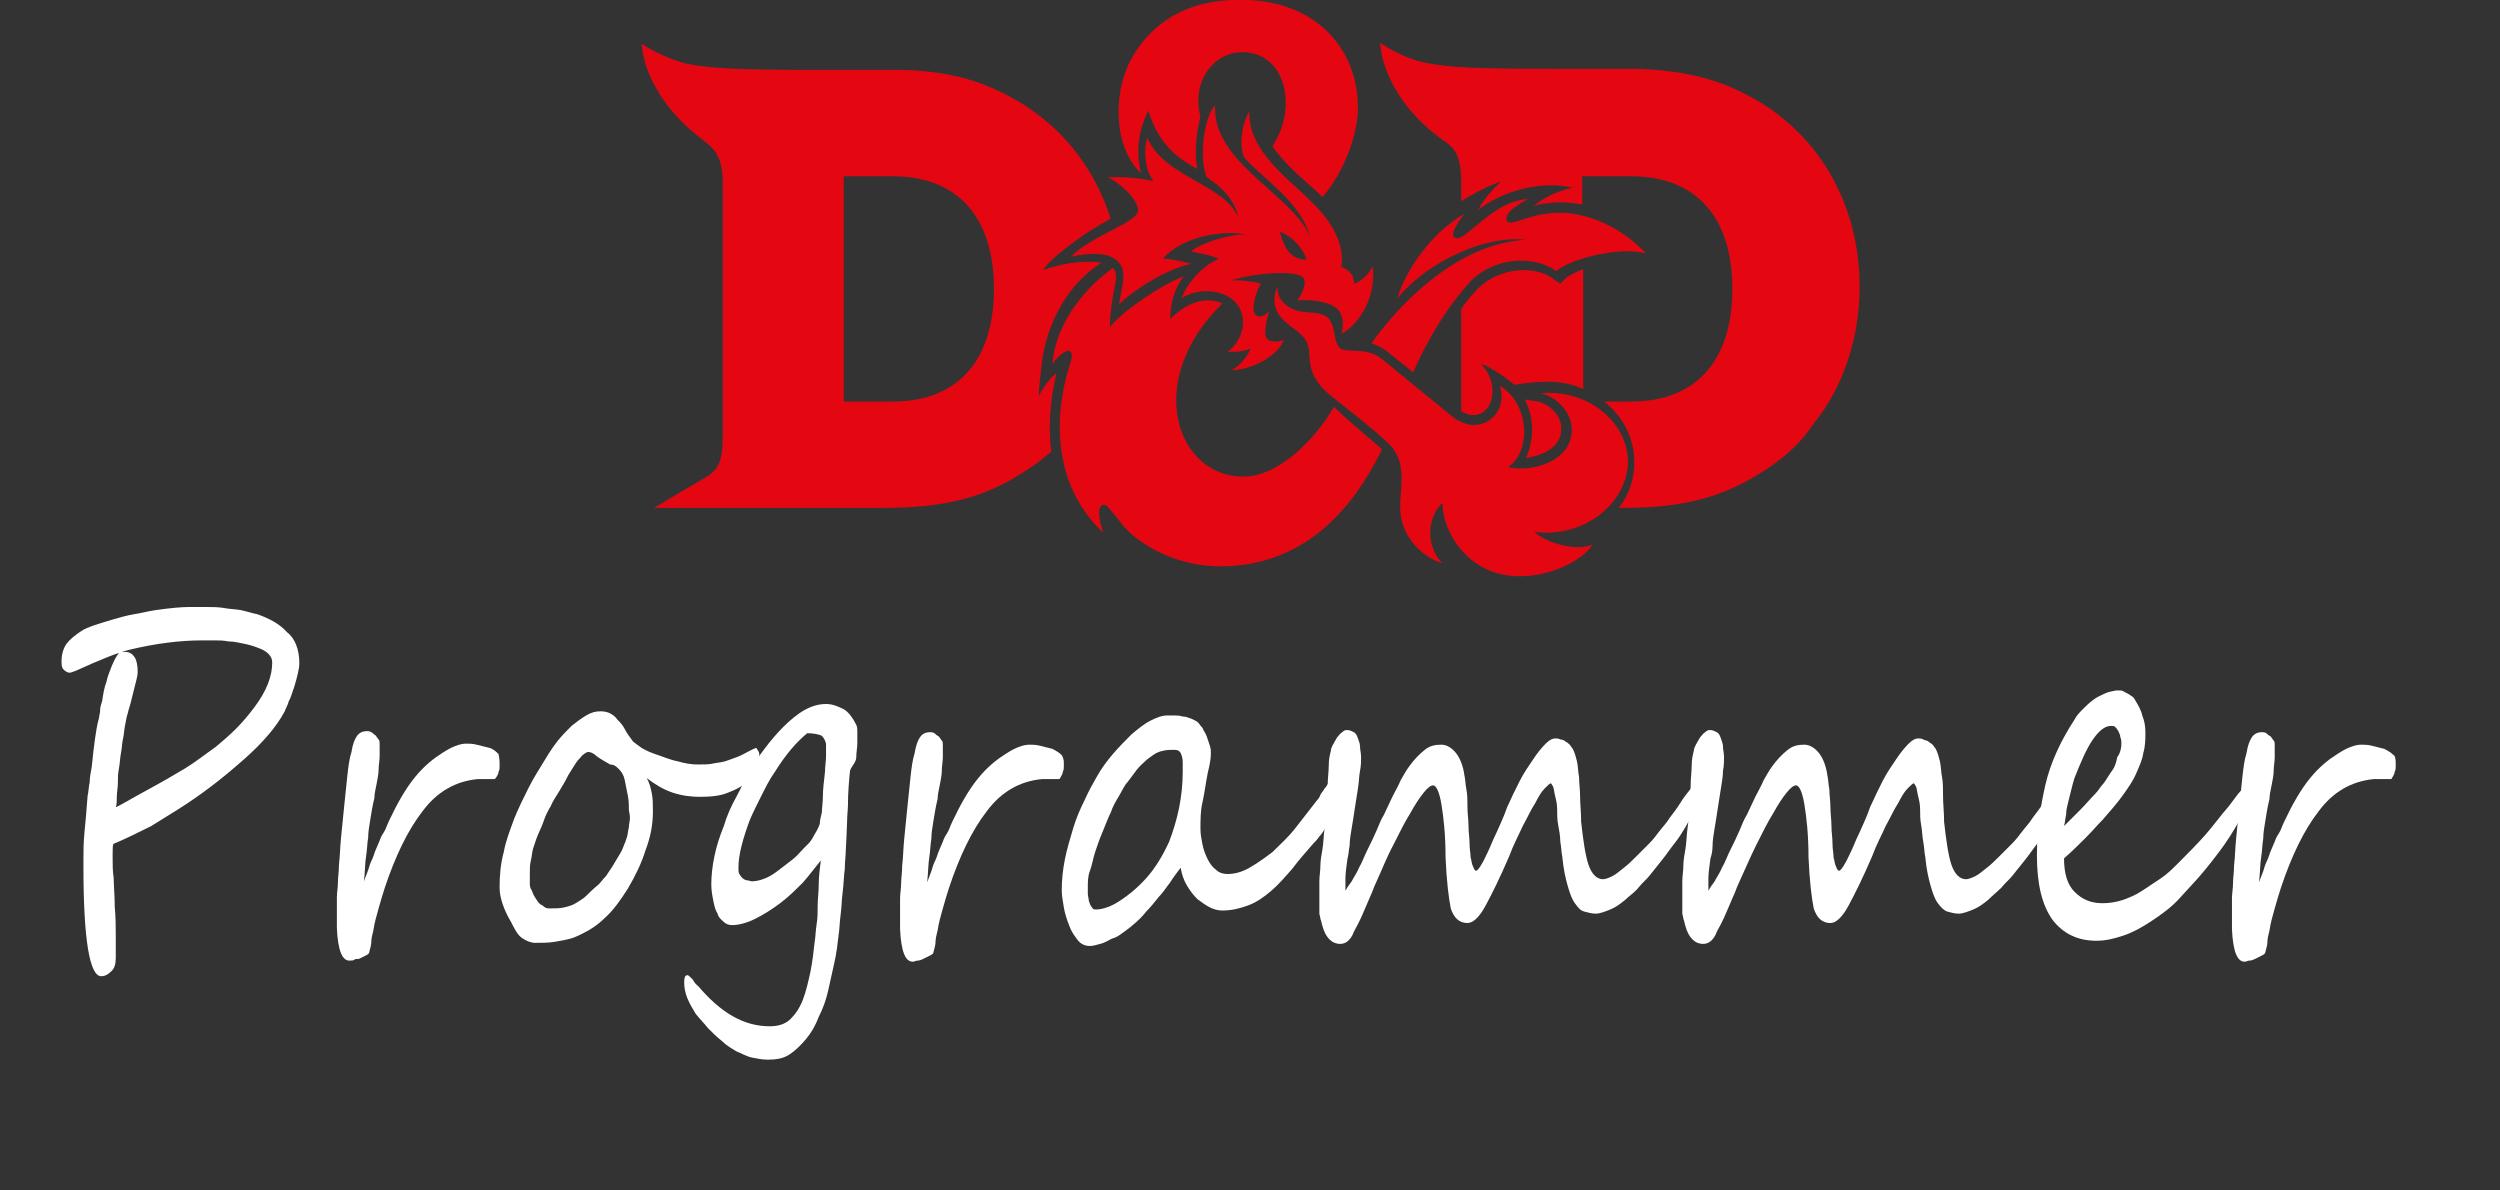 <?xml version="1.0" encoding="utf-8"?>
<!-- Generator: Adobe Illustrator 23.1.0, SVG Export Plug-In . SVG Version: 6.00 Build 0)  -->
<svg version="1.1" id="Слой_1" xmlns="http://www.w3.org/2000/svg" xmlns:xlink="http://www.w3.org/1999/xlink" x="0px" y="0px"
	 viewBox="0 0 239.7 114.1" style="enable-background:new 0 0 239.7 114.1;" xml:space="preserve">
<rect x="0" y="0" width="239.7" height="114.1" fill="#333333" stroke="none"/>
<style type="text/css">
	.st0{fill:#E40712;}
	.st1{enable-background:new    ;}
	.st2{fill:#FFFFFF;}
</style>
<path class="st0" d="M99.6,38c0-0.6,0.1-1.6,0.3-3.3s1.3-6.7,5.7-9.5c-0.2,0-0.5-0.1-0.7-0.1c-0.6,0-2.4-0.1-4.9,0.8
	c1-1.5,4.7-4,6.1-4.7c0.1-0.1,0.3-0.2,0.4-0.2c-1.6-5.1-5-9.3-9.8-11.8c-3-1.6-6.1-2.4-10.3-2.5H78c-6.7,0-9.8-0.1-12.2-0.6
	c-2-0.5-3.8-1.6-3.8-1.6l-0.5-0.3l0.1,0.6c0,0.2,0.5,4.7,5.9,8.7c1,0.8,1.8,1.5,1.8,4.1v24.2c0,2.6-0.5,3.3-1.7,4
	c-1.3,0.8-4,2.3-4,2.4l-0.9,0.5h21.9c6.1,0,10-1,14.1-3.8c0.8-0.5,1.5-1.1,2.1-1.6c-0.4-3.1,0.1-5.9,0.5-7.5
	C101.3,35.7,100.2,36.7,99.6,38L99.6,38z M85.6,38.5h-4.7V16.9h4.7c6.2,0,9.7,3.9,9.7,10.8S91.8,38.5,85.6,38.5z M146.3,43.9
	c0.4-0.8,0.6-1.8,0.6-2.8s-0.3-2-0.7-2.8l1.2,0.2c0.8,0.1,2.3,1.1,2.3,2.6C149.7,42.9,147.9,43.7,146.3,43.9L146.3,43.9z
	 M169.5,44.9c-4.2,2.8-8,3.8-14.1,3.8h-0.2c1-1.2,1.5-2.8,1.5-4.4c0-2.3-1.1-4.4-2.9-5.8h2.6c6.2,0,9.7-3.9,9.7-10.8
	s-3.5-10.8-9.7-10.8h-4.7v2.7c-0.7-0.1-1.3-0.2-2-0.2c-1.1,0-2.4,0.2-2.7,0.4c1.3-1.1,2.8-1.6,3.8-1.8c-4.4-1-8.5,1.5-9.1,2.2
	c0.5-1.1,1.5-2.1,2.2-2.8c-1.4,0.5-2.7,1.2-3.8,1.9v-1.8c0-2.7-0.7-3.4-1.8-4.1c-5.4-3.9-5.9-8.5-5.9-8.7l-0.1-0.6l0.5,0.3
	c0,0,1.8,1.2,3.8,1.6c2.3,0.5,5.5,0.6,12.2,0.6h8.4c4.2,0.2,7.3,0.9,10.3,2.5c6.8,3.5,10.8,10.4,10.8,18.4c0,4.9-1.6,9.7-4.4,13.1
	C172.8,42.3,171.3,43.7,169.5,44.9z M148.3,36.6c-1.5,0-3.1,0.3-3.1,0.3c-0.3-0.3-2.3-1.8-3.2-2c1.6,1.7,1.1,3.5,0.7,4.1
	c-0.3,0.5-0.9,0.8-1.4,0.8c-0.4,0-0.8-0.1-1.2-0.4v-9.8c0.4-0.5,0.8-1.1,1.3-1.6c1.1-1.3,2.9-2.1,4.7-2.1c1.1,0,2.2,0.3,2.9,0.9
	l0.6,0.4l0.5-0.5c0.3-0.3,1-0.6,1.7-0.9v11.5C150.7,36.8,149.6,36.6,148.3,36.6z M146.3,23c-3.7-0.5-9.4,2-12.3,5.6
	c0.6-2.4,3.2-6.3,6.4-8.1c0,0-1.6,2-0.9,2.3c1,0.5,3.6-3.6,7-3.7c0,0-2.5,1.2-2,2.1c0.4,0.6,2.1-0.8,5-0.8c3.6,0,6.8,2.2,8.3,3.9
	c-2.5-0.7-7.2,0.5-8.6,1.7c-2.1-1.6-6.2-1.4-8.5,1.3c-2.9,3.3-4.7,7.2-5.2,8.4c-1-0.8-1.9-1.5-2.5-2c-0.5-0.4-1-0.6-1.5-0.8
	C134.2,29.1,139.8,23.3,146.3,23z M107.3,11.8c-0.4-4.7,1.8-7.3,2.8-8.4c2.2-2.3,5.2-3.6,9.7-3.4c7,0.4,10.4,5.2,10.4,10.3
	c0,2.7-1.4,6.3-3.4,8.6l-0.4-0.4c-1.3-1.2-3.2-2.7-4.4-4.5c2.4-3.5,1.4-9-2.9-9c-2.7,0-4.9,2.8-4,6.2c-0.4,1.5-0.6,3.5-0.3,5
	c-3.1-1.6-4.1-3.7-4.7-5.6c-0.8,1.6-1.3,3.8-0.7,5.9C109.4,16.7,107.6,15.1,107.3,11.8L107.3,11.8z M109.1,20.3
	c-0.3,1.1-4.4,2.3-6.4,4.3c3-0.6,4.4-0.1,4.9,1.1c0.3,0.9-0.1,2.1-0.3,3.5c1-1.1,4.4-3.4,6.9-3.9c-0.6-0.2-2.1-0.5-2.7-0.5
	c1.8-2.1,5.8-2.8,8-2.3c-1.4-0.1-4.2,0.7-5.3,1.6c1,0.2,1.9,0.4,2.7,0.7c-1.3,0.5-3,2.1-3.6,3.8c1.7-1.2,5.2-0.9,5.8,1.6
	c0.4,1.7-0.8,3.2-1.4,3.5c0.5,0.1,1.7,0,2.2-0.3c-0.2,0.7-1.2,1.9-1.9,2.1c1.8,0,4.4-1.2,5.1-2.9c0,0-1.1,0.4-1.6-0.1
	s0.2-2.7,0.2-2.7s-0.7,0.9-1.3,0.4c-0.6-0.6,0.2-2.6,0.5-3c-0.6-0.2-2.2-0.4-2.9-0.3c2-0.7,6.5-1.1,7-0.2c0.4,0.7-0.6,2.1-0.6,2.1
	c0.8-0.1,3.1,0,3.9,0.9c0.8,1,0.3,2.3,0.3,2.3c1.8-0.9,3.4-3.7,3-6.5c-0.2,0.6-1,1.5-1.8,1.7c0.1-0.9-0.6-1.4-1.2-1.6
	c0.3-1.7-0.4-3.9-2.9-6.3c-2.1-2.1-6.1-4.9-5.9-8.6c-0.6,0.8-1.1,3.1-0.5,4.4c1.7,2,5.4,4.2,6.3,7.6c-1.6-4-9.4-7.1-9.1-12.6
	c-1,1-1.6,4.9-0.8,6.9c1.5,0.9,2.8,2.4,3,3.8c-1.4-3.2-7.1-3.8-8.7-7.6c-0.4,1.4-0.2,3.1,0.6,4.2c0,0-1.4-0.5-4.4-0.4
	C107.2,17.4,109.3,19.2,109.1,20.3z M125.3,24.9c-1.7,0-2.2-1.3-2.6-2.7C124.7,23,125.3,24.9,125.3,24.9z M147.1,51
	c1.2,1.1,4.1,1.9,5.6,1.2c-0.9,1.6-5.1,3.8-9,2.8c-3.7-1-5.4-4.5-5.4-6.8c-1.8,1.8-1.3,4.6,0,5.8c-1.4-0.4-3.6-1.9-4-4.6
	c-0.3-2.3,1-5-1.4-7.1c-1.4-1.3-3.7-3.1-5.1-4.2c-3-2.3-1.9-4.1-2.5-5.3c-0.5-1-1.8-1.5-2.5-2.4c-0.8-0.9-0.7-2.2-0.3-2.9
	c-0.1,1,0.6,1.8,1.6,2.2c1.1,0.4,2,0.1,3,0.6c1.1,0.7,0.6,2.4,1.4,3.1c0.7,0.5,2.6-0.2,4.1,1.1c1.6,1.3,5.1,4.2,6.6,5.4
	c2.7,2.2,5.5-0.3,4.6-2.9c2.8,1.6,3.1,6.2,0.8,7.8c2.2,0.5,6.1-0.5,6.1-3.6c0-1.9-1.8-3.3-3-3.5c4.5-0.4,8.4,2.7,8.4,6.7
	C155.9,48.4,151.8,51.6,147.1,51L147.1,51z M132.2,42.8l0.3,0.3c-2.4,4.9-6.9,11.2-15.5,11.2c-3.1,0-5.9-1.1-7.9-2.6
	c-0.7-0.5-1.3-1.1-1.8-1.8c-0.3-0.4-0.6-0.7-0.9-1.1c-0.4-0.5-0.7-0.5-0.9-0.2c-0.4,0.6,0.3,2.5,0.3,2.5c-6.8-6.4-3.3-15.8-3.2-16.2
	c0.4-1.2,0-1.4-0.4-1.2c-0.6,0.2-1.3,1.2-1.3,1.2c0.5-5.7,5.8-9.2,5.8-9.2l0.1,0.1c0.6,0.9-0.3,2-0.4,5.6c1-1.4,4.9-4.1,7.1-4.9
	c-0.7,0.9-1.3,2.2-1.3,4.1c0,0,1.6-1.8,3.6-1.8c0.5,0,1,0.1,1.4,0.3c-7.6,7.4-4.4,16.6,2,16.6c3.6,0,7.2-4,8.7-6.7
	C129,40.1,130.9,41.7,132.2,42.8L132.2,42.8z"/>
<g class="st1">
	<path class="st2" d="M28.7,63.6c0,0.5-0.2,1.3-0.5,2.3c-0.2,0.5-0.3,1-0.5,1.3c-0.1,0.4-0.3,0.7-0.4,1c-0.8,1.5-2.1,3-3.9,4.6
		c-1.8,1.6-3.6,3-5.4,4.2c-1.2,0.8-2.4,1.5-3.5,2.2c-1.2,0.6-2.4,1.2-3.6,1.7c-0.1,0.1-0.1,0.4-0.1,0.9v0.7c0,0.4,0,1,0.1,1.7
		c0,0.7,0.1,1.6,0.1,2.7c0.1,1.1,0.1,2,0.1,2.8c0,0.8,0,1.5,0,2.1c0,0.6-0.1,1-0.4,1.3s-0.6,0.5-1,0.5C8.6,93.6,8,90.1,8,83.1v-0.6
		c0-0.8,0-1.7,0.1-2.7s0.2-2.1,0.3-3.5c0.1-0.4,0.1-0.9,0.2-1.3c0-0.5,0.1-0.9,0.2-1.5c0.1-1,0.2-1.9,0.3-2.6
		c0.1-0.7,0.2-1.4,0.4-2.1c0-0.2,0.1-0.4,0.1-0.7c0-0.3,0.1-0.6,0.2-0.9c0.1-0.7,0.2-1.3,0.4-1.8c0.1-0.5,0.3-1,0.5-1.5
		c0.2-0.5,0.4-0.9,0.7-1.3c0.2-0.1,0.4-0.1,0.6-0.1c0.4,0,0.7,0.2,0.9,0.5c0.2,0.3,0.3,0.8,0.3,1.4c0,0.1,0,0.3-0.1,0.7
		s-0.2,0.8-0.3,1.2c-0.1,0.4-0.2,0.8-0.3,1.2s-0.2,0.6-0.2,0.7c-0.1,0.3-0.2,0.7-0.3,1.3c-0.1,0.4-0.1,0.9-0.2,1.3s-0.1,0.9-0.2,1.4
		c-0.1,0.5-0.1,1-0.2,1.5c-0.1,0.5-0.1,1-0.1,1.4c0,0.4-0.1,0.9-0.1,1.3c0,0.4,0,0.7-0.1,1c0.4-0.2,0.8-0.4,1.3-0.7
		c0.5-0.3,1.1-0.6,1.8-1c1.3-0.7,2.5-1.4,3.5-2c1-0.6,2-1.4,3-2.1c0.6-0.5,1.3-1.1,1.9-1.7c0.6-0.6,1.2-1.3,1.8-2.1
		c1.2-1.6,1.7-3,1.7-4.3c0-0.6-0.5-1.1-1.4-1.4c-0.5-0.2-0.9-0.3-1.4-0.4c-0.5-0.1-0.9-0.2-1.4-0.2c-0.5-0.1-0.9-0.1-1.3-0.1
		c-0.4,0-0.8,0-1.2,0c-2.2,0-4.5,0.3-7,0.9c-1.2,0.3-2.9,1-5.1,2c-0.3,0.1-0.5,0.2-0.6,0.2c-0.2,0-0.4-0.1-0.6-0.3
		c-0.2-0.2-0.2-0.5-0.2-0.8c0-0.7,0.2-1.3,0.5-1.7c0.3-0.4,0.8-0.8,1.4-1.2c0.6-0.4,1.7-0.7,3-1.1c0.7-0.2,1.4-0.4,2-0.5
		c0.7-0.1,1.4-0.3,2.1-0.4c1.4-0.2,2.5-0.3,3.2-0.3c0.6,0,1.2,0,1.7,0c0.6,0,1.1,0,1.7,0.1c0.5,0.1,1.1,0.1,1.6,0.2
		c0.5,0.1,1.1,0.3,1.6,0.4c1.1,0.4,2.1,0.9,2.8,1.7C28.3,61.2,28.7,62.3,28.7,63.6z"/>
	<path class="st2" d="M47.9,73.1c0,0.1,0,0.2,0,0.4c0,0.2,0,0.3-0.1,0.5c0,0.2-0.1,0.3-0.2,0.5c-0.1,0.1-0.1,0.2-0.2,0.2
		c-0.1,0-0.2,0-0.3,0c-0.2,0-0.3,0-0.5,0s-0.3,0-0.5,0c-0.2,0-0.3,0-0.3,0c-2.1,0.2-3.9,1.2-5.3,3.1c-1.4,1.8-2.6,4.3-3.6,7.3
		c-0.2,0.6-0.4,1.3-0.6,2c-0.2,0.7-0.4,1.4-0.5,2.1c-0.1,0.4-0.2,0.8-0.2,1.1c0,0.3-0.1,0.6-0.2,1c0,0.1-0.1,0.2-0.3,0.3
		c-0.2,0.1-0.4,0.2-0.6,0.3S34.1,91.9,34,92s-0.3,0.1-0.4,0.1c-0.8,0.1-1.2-1-1.3-3.1c0-0.6,0-1.1,0-1.6c0-0.5,0-0.9,0-1.4
		c0-0.4,0.1-0.9,0.1-1.4c0-0.5,0.1-1,0.1-1.7c0.1-0.8,0.1-1.6,0.2-2.6c0.1-1,0.2-2,0.3-3c0.1-1,0.2-2,0.3-2.9
		c0.1-0.9,0.2-1.7,0.4-2.3c0.1-0.7,0.3-1.2,0.5-1.5c0.2-0.3,0.5-0.5,1-0.5c0.1,0,0.2,0,0.4,0.1s0.2,0.2,0.4,0.3
		c0.1,0.1,0.2,0.3,0.3,0.4c0.1,0.1,0.1,0.3,0.1,0.4c0,0.4,0,0.8,0,1.2s-0.1,0.9-0.1,1.3s-0.1,0.9-0.2,1.4c-0.1,0.5-0.2,0.9-0.2,1.3
		c-0.2,0.8-0.3,1.5-0.4,2.1c-0.1,0.6-0.2,1.2-0.2,1.7c-0.1,0.6-0.1,1.2-0.2,1.8s-0.1,1.4-0.2,2.4c0.2-0.6,0.4-1,0.5-1.4
		c0.1-0.4,0.3-0.7,0.4-1c0.1-0.3,0.2-0.6,0.3-0.8s0.2-0.5,0.3-0.7c0.1-0.3,0.2-0.5,0.4-0.8s0.3-0.7,0.5-1.1c0.8-1.7,1.6-3.1,2.5-4.2
		c0.9-1.1,1.8-1.8,2.6-2.3c0.9-0.6,1.7-0.9,2.3-0.9c0.3,0,0.6,0,1,0.1s0.8,0.2,1.2,0.3s0.7,0.4,0.9,0.6
		C47.8,72.4,47.9,72.7,47.9,73.1z"/>
	<path class="st2" d="M72.8,72.4c0,0.3,0,0.5-0.1,0.8c-0.1,0.3-0.2,0.5-0.3,0.7c-0.1,0.2-0.3,0.5-0.4,0.7c-0.2,0.2-0.3,0.4-0.5,0.5
		c-0.4,0.3-0.9,0.6-1.7,0.9c-0.7,0.3-1.6,0.4-2.7,0.4c-0.8,0-1.7-0.1-2.6-0.4c-0.9-0.3-1.7-0.8-2.5-1.4c0.3,0.5,0.4,1,0.5,1.5
		c0.1,0.5,0.1,1,0.1,1.7c0,1.2-0.2,2.4-0.7,3.7c-0.4,1.3-1,2.5-1.7,3.7c-0.7,1.1-1.4,2.1-2.2,2.8c-0.4,0.4-0.9,0.8-1.4,1.1
		c-0.5,0.3-1.1,0.6-1.6,0.8c-0.6,0.2-1.2,0.3-1.8,0.4c-0.6,0.1-1.2,0.1-1.9,0.1c-0.4,0-0.9-0.2-1.3-0.5S49.3,89,49,88.4
		c-0.3-0.5-0.6-1.1-0.8-1.7c-0.2-0.6-0.3-1.1-0.3-1.6c0-1.2,0.1-2.3,0.4-3.4c0.2-1.1,0.6-2.1,1-3.2c0.4-1,0.9-2,1.4-3
		c0.5-1,1.1-1.9,1.7-2.9c0.3-0.5,0.7-1.1,1.1-1.6c0.4-0.5,0.9-1,1.3-1.4c0.5-0.4,0.9-0.7,1.4-1c0.5-0.3,0.9-0.4,1.4-0.4
		c0.4,0,0.7,0.1,0.9,0.2s0.5,0.3,0.7,0.6c0.2,0.2,0.5,0.5,0.7,0.9c0.2,0.4,0.5,0.8,0.8,1.2c0.1,0.1,0.4,0.3,0.8,0.6
		c0.5,0.3,1,0.5,1.6,0.7c0.6,0.2,1.3,0.5,1.9,0.6c0.7,0.2,1.3,0.3,1.9,0.3s1.1,0,1.5-0.1c0.5-0.1,0.9-0.1,1.4-0.3s0.9-0.3,1.3-0.5
		c0.4-0.2,0.9-0.5,1.4-0.7C72.8,72.1,72.8,72.2,72.8,72.4z M60.3,77.7c0-0.4,0-0.9-0.1-1.4c-0.1-0.5-0.2-1-0.3-1.5
		c-0.1-0.5-0.3-0.8-0.6-1.1s-0.5-0.4-0.8-0.4c-0.5-0.3-0.9-0.5-1.3-0.8c-0.3-0.3-0.6-0.4-0.8-0.4c-0.1,0-0.3,0.1-0.4,0.2
		c-0.2,0.1-0.3,0.3-0.5,0.5c-0.2,0.2-0.3,0.4-0.5,0.7c-0.2,0.3-0.3,0.5-0.5,0.8c-0.3,0.6-0.6,1.1-0.9,1.6s-0.6,0.9-0.8,1.4
		c-0.3,0.5-0.5,0.9-0.7,1.5s-0.5,1.1-0.7,1.7c-0.1,0.3-0.2,0.6-0.3,0.9c-0.1,0.4-0.1,0.7-0.2,1.1s-0.1,0.8-0.1,1.2c0,0.4,0,0.7,0,1
		c0,0.2,0,0.4,0.2,0.7c0.1,0.3,0.2,0.5,0.4,0.8c0.2,0.3,0.3,0.5,0.6,0.6c0.2,0.2,0.4,0.3,0.6,0.3c0.6,0,1.1,0,1.5-0.1
		c0.4-0.1,0.8-0.2,1.1-0.4c0.3-0.2,0.7-0.4,1-0.7c0.3-0.3,0.7-0.7,1.2-1.1c0.2-0.2,0.4-0.5,0.7-0.8c0.2-0.3,0.4-0.6,0.6-0.9
		s0.4-0.7,0.6-1c0.2-0.3,0.4-0.7,0.5-1c0.1-0.2,0.2-0.5,0.3-0.8s0.1-0.6,0.2-1c0-0.3,0.1-0.6,0.1-0.9S60.3,77.8,60.3,77.7z"/>
	<path class="st2" d="M81.5,73.9c-0.1,1-0.2,2.1-0.2,3.4c-0.1,1.2-0.1,2.6-0.2,4.1c0,0.6-0.1,1.2-0.1,1.9c-0.1,0.7-0.1,1.4-0.2,2.2
		c-0.1,0.7-0.1,1.5-0.2,2.2c-0.1,0.7-0.1,1.4-0.2,2c-0.1,0.9-0.2,1.7-0.4,2.6c-0.2,0.9-0.4,1.8-0.6,2.7c-0.2,0.9-0.5,1.7-0.9,2.5
		c-0.3,0.8-0.7,1.5-1.2,2.1c-0.5,0.6-1,1.1-1.6,1.5c-0.6,0.4-1.3,0.5-2.1,0.5c-0.5,0-1-0.1-1.5-0.2s-1-0.4-1.5-0.6
		c-0.5-0.3-1-0.6-1.4-1c-0.5-0.4-0.9-0.8-1.3-1.2c-0.4-0.5-0.8-0.9-1.2-1.4c-0.3-0.5-0.6-1-0.8-1.5c-0.2-0.5-0.3-1-0.3-1.5
		c0-0.5,0.1-0.7,0.3-0.7c0.1,0,0.2,0.1,0.3,0.2c0,0,0.1,0.1,0.2,0.2c0.1,0.1,0.1,0.2,0.2,0.3c0.1,0.1,0.1,0.2,0.2,0.2
		c0,0.1,0.1,0.1,0.1,0.1c2.2,2.6,4.4,3.9,6.9,3.9c0.8,0,1.5-0.2,2-0.7c0.5-0.5,0.9-1.1,1.2-1.9c0.3-0.8,0.5-1.7,0.7-2.6
		c0.2-1,0.3-1.9,0.4-2.8c0.1-0.6,0.1-1.2,0.2-1.8s0.1-1.2,0.1-1.8c0-0.6,0.1-1.3,0.1-2c0-0.7,0.1-1.5,0.2-2.3
		c-0.5,0.6-1,1.3-1.7,2.1c-0.7,0.7-1.4,1.4-2.2,2c-0.8,0.6-1.6,1.1-2.4,1.5c-0.8,0.4-1.6,0.6-2.2,0.6c-0.3,0-0.6-0.1-0.8-0.3
		s-0.5-0.4-0.6-0.8c-0.2-0.3-0.3-0.7-0.4-1.2c-0.1-0.5-0.2-1-0.2-1.6c0-0.8,0.1-1.8,0.3-2.7c0.2-1,0.5-1.9,0.9-2.9
		c0.3-1,0.7-1.9,1.2-2.8s0.8-1.7,1.2-2.4c0.4-0.7,0.9-1.4,1.5-2.2s1.2-1.5,1.8-2.1s1.3-1.2,2-1.6s1.4-0.6,2.1-0.6
		c0.6,0,1.1,0.2,1.7,0.5c0.5,0.3,0.9,0.9,1.2,1.5c0.1,0.2,0.1,0.4,0.1,0.7s0,0.7,0,1.1s-0.1,0.8-0.1,1.3S81.6,73.5,81.5,73.9z
		 M78.8,77.9c0-0.4,0.1-1,0.1-1.6c0-0.6,0.1-1.4,0.2-2.3c0-0.5,0.1-1,0.1-1.5c0-0.5,0-0.9,0-1.2c-0.1-0.4-0.3-0.7-0.5-0.8
		c-0.3-0.1-0.7-0.2-1.3-0.2c-0.5,0.4-1.1,1-1.6,1.6c-0.5,0.6-1,1.3-1.5,2.1c-0.5,0.7-0.9,1.5-1.3,2.3c-0.4,0.8-0.8,1.6-1.1,2.3
		c-0.3,0.8-0.6,1.7-0.8,2.5c-0.2,0.8-0.3,1.5-0.3,2.1c0,0.2,0,0.5,0.1,0.6c0.1,0.2,0.2,0.3,0.3,0.4c0.1,0.1,0.3,0.2,0.4,0.2
		c0.2,0,0.3,0.1,0.5,0.1c0.4,0,0.8-0.1,1.3-0.3c0.5-0.2,0.9-0.5,1.3-0.8c0.4-0.3,0.9-0.7,1.3-1s0.7-0.7,1-1c0.1-0.1,0.3-0.3,0.5-0.5
		c0.2-0.2,0.4-0.5,0.6-0.9c0.2-0.3,0.4-0.7,0.5-1C78.6,78.7,78.7,78.3,78.8,77.9z"/>
	<path class="st2" d="M102,73.1c0,0.1,0,0.2,0,0.4c0,0.2,0,0.3-0.1,0.5c0,0.2-0.1,0.3-0.2,0.5s-0.1,0.2-0.2,0.2c-0.1,0-0.2,0-0.3,0
		c-0.2,0-0.3,0-0.5,0s-0.3,0-0.5,0c-0.2,0-0.3,0-0.3,0c-2.1,0.2-3.9,1.2-5.3,3.1c-1.4,1.8-2.6,4.3-3.6,7.3c-0.2,0.6-0.4,1.3-0.6,2
		c-0.2,0.7-0.4,1.4-0.5,2.1c-0.1,0.4-0.2,0.8-0.2,1.1c0,0.3-0.1,0.6-0.2,1c0,0.1-0.1,0.2-0.3,0.3c-0.2,0.1-0.4,0.2-0.6,0.3
		c-0.2,0.1-0.4,0.2-0.6,0.2s-0.3,0.1-0.4,0.1c-0.8,0.1-1.2-1-1.3-3.1c0-0.6,0-1.1,0-1.6c0-0.5,0-0.9,0-1.4c0-0.4,0.1-0.9,0.1-1.4
		c0-0.5,0.1-1,0.1-1.7c0.1-0.8,0.1-1.6,0.2-2.6c0.1-1,0.2-2,0.3-3c0.1-1,0.2-2,0.3-2.9c0.1-0.9,0.2-1.7,0.4-2.3
		c0.1-0.7,0.3-1.2,0.5-1.5c0.2-0.3,0.5-0.5,1-0.5c0.1,0,0.2,0,0.4,0.1c0.1,0.1,0.2,0.2,0.4,0.3c0.1,0.1,0.2,0.3,0.3,0.4
		s0.1,0.3,0.1,0.4c0,0.4,0,0.8,0,1.2s-0.1,0.9-0.1,1.3s-0.1,0.9-0.2,1.4c-0.1,0.5-0.2,0.9-0.2,1.3c-0.2,0.8-0.3,1.5-0.4,2.1
		c-0.1,0.6-0.2,1.2-0.2,1.7c-0.1,0.6-0.1,1.2-0.2,1.8s-0.1,1.4-0.2,2.4c0.2-0.6,0.4-1,0.5-1.4s0.3-0.7,0.4-1
		c0.1-0.3,0.2-0.6,0.3-0.8s0.2-0.5,0.3-0.7c0.1-0.3,0.2-0.5,0.4-0.8s0.3-0.7,0.5-1.1c0.8-1.7,1.6-3.1,2.5-4.2s1.8-1.8,2.6-2.3
		c0.9-0.6,1.7-0.9,2.3-0.9c0.3,0,0.6,0,1,0.1s0.8,0.2,1.2,0.3c0.4,0.2,0.7,0.4,0.9,0.6C101.8,72.4,102,72.7,102,73.1z"/>
	<path class="st2" d="M128.2,75.9c0,0.2,0,0.4,0,0.6s-0.1,0.5-0.1,0.7s-0.1,0.5-0.2,0.7c-0.1,0.2-0.1,0.4-0.2,0.5
		c-0.1,0.1-0.2,0.3-0.3,0.5c-0.1,0.2-0.3,0.4-0.4,0.6s-0.3,0.5-0.5,0.7c-0.2,0.3-0.4,0.5-0.6,0.7c-0.7,0.8-1.4,1.6-2,2.4
		c-0.7,0.8-1.3,1.5-2,2.1c-0.7,0.6-1.4,1.1-2.2,1.4s-1.6,0.5-2.5,0.5c-0.4,0-0.8-0.1-1.2-0.3c-0.4-0.2-0.8-0.5-1.2-0.8
		c-0.4-0.4-0.7-0.8-1-1.3c-0.3-0.5-0.5-1.1-0.6-1.7c-0.3,0.4-0.7,0.9-1,1.4c-0.4,0.5-0.7,1-1.1,1.4c-0.4,0.5-0.8,1-1.2,1.4
		c-0.4,0.5-0.8,0.9-1.3,1.3c-0.2,0.2-0.5,0.4-0.9,0.7s-0.7,0.5-1.1,0.6c-0.4,0.2-0.7,0.4-1.1,0.5c-0.4,0.1-0.7,0.2-1,0.2
		c-0.5,0-0.9-0.2-1.2-0.6c-0.3-0.4-0.6-0.8-0.8-1.4c-0.2-0.5-0.4-1.1-0.5-1.7c-0.1-0.6-0.2-1.2-0.2-1.6c0-1,0.1-2,0.3-3
		c0.2-1,0.5-2,0.8-3s0.7-1.9,1.1-2.7c0.4-0.9,0.8-1.6,1.2-2.3c0.4-0.7,0.9-1.4,1.5-2.1c0.6-0.7,1.2-1.3,1.8-1.9
		c0.6-0.5,1.2-1,1.8-1.3c0.6-0.3,1.1-0.5,1.6-0.5c0.2,0,0.5,0,0.7,0s0.5,0,0.8,0.1c0.3,0,0.5,0.1,0.8,0.2c0.2,0.1,0.5,0.2,0.7,0.4
		c0.1,0.1,0.2,0.3,0.4,0.5c0.1,0.3,0.3,0.5,0.4,0.8s0.2,0.6,0.3,0.9c0.1,0.3,0.1,0.5,0.1,0.7c0,0.5-0.1,1.1-0.3,1.9
		c-0.2,1-0.3,1.9-0.5,2.8c-0.2,0.8-0.2,1.7-0.2,2.6c0,0.5,0.1,1,0.2,1.5c0.1,0.5,0.3,1,0.5,1.4c0.2,0.4,0.5,0.8,0.8,1
		c0.3,0.3,0.7,0.4,1.1,0.4c0.7,0,1.4-0.2,2.1-0.6c0.7-0.4,1.4-0.9,2.2-1.5c0.7-0.7,1.5-1.4,2.2-2.3c0.7-0.9,1.4-1.8,2.1-2.7
		c0.1-0.1,0.2-0.2,0.3-0.5c0.1-0.2,0.3-0.4,0.4-0.6c0.2-0.2,0.3-0.4,0.4-0.6c0.1-0.2,0.3-0.3,0.3-0.3
		C128.1,75,128.2,75.3,128.2,75.9z M113.4,74c0-0.2,0-0.6,0-0.9c0-0.4-0.1-0.7-0.2-0.9s-0.3-0.3-0.5-0.3c-0.2,0-0.4,0-0.5,0
		c-0.4,0-0.8,0.1-1.1,0.2s-0.7,0.4-1.1,0.7c-0.3,0.3-0.7,0.6-1,1c-0.3,0.4-0.6,0.8-0.9,1.2c-0.3,0.3-0.5,0.8-0.8,1.3s-0.6,1-0.8,1.6
		c-0.3,0.6-0.5,1.2-0.8,1.9s-0.5,1.3-0.7,1.9s-0.3,1.3-0.5,1.8s-0.2,1.1-0.2,1.6c0,0.1,0,0.3,0,0.6c0,0.2,0.1,0.5,0.1,0.7
		c0.1,0.2,0.1,0.4,0.3,0.6c0.1,0.2,0.2,0.2,0.4,0.2c0.5,0,1.2-0.2,1.9-0.6c1-0.6,2-1.4,2.9-2.4c0.9-1,1.6-2.2,2.2-3.5
		C112.9,78.6,113.4,76.4,113.4,74z"/>
	<path class="st2" d="M163.1,75.5c0,0.1,0,0.3-0.1,0.5c0,0.2-0.1,0.4-0.2,0.7c-0.1,0.2-0.1,0.5-0.2,0.7c-0.1,0.2-0.2,0.5-0.3,0.6
		c-0.2,0.4-0.4,0.8-0.7,1.3s-0.6,1-1,1.5c-0.4,0.5-0.8,1.1-1.2,1.6s-0.8,1-1.2,1.5c-0.3,0.4-0.7,0.7-1.1,1.2s-0.9,0.8-1.3,1.2
		c-0.5,0.4-0.9,0.7-1.4,0.9c-0.5,0.2-1,0.4-1.4,0.4c-0.4,0-0.7-0.1-1.1-0.2s-0.6-0.4-0.9-0.8c-0.3-0.4-0.5-1-0.7-1.7
		c-0.2-0.7-0.4-1.6-0.5-2.7c-0.1-0.5-0.1-1-0.2-1.5c0-0.5-0.1-1.1-0.2-1.6s-0.1-1-0.1-1.5c0-0.5-0.1-0.9-0.2-1.3
		c-0.1-0.4-0.1-0.7-0.2-0.9s-0.2-0.3-0.2-0.3c-0.1,0-0.3,0.2-0.6,0.5s-0.6,0.8-0.9,1.4c-0.4,0.6-0.7,1.3-1.2,2.2
		c-0.4,0.9-0.9,1.8-1.3,2.9c-0.9,2.1-1.7,3.7-2.3,4.8c-0.6,1.1-1.2,1.6-1.7,1.6c-0.8,0-1.3-0.5-1.6-1.4c-0.2-1-0.4-2.6-0.5-4.9
		c0-2.2-0.2-3.9-0.4-5.1c-0.2-1.2-0.5-1.8-0.8-1.8c-0.2,0-0.5,0.2-0.9,0.7c-0.4,0.5-0.8,1.1-1.3,2c-0.5,0.8-1,1.8-1.6,3
		c-0.6,1.1-1.1,2.4-1.7,3.7c-0.2,0.4-0.3,0.8-0.5,1.2c-0.2,0.5-0.4,0.9-0.6,1.4c-0.2,0.5-0.4,0.9-0.6,1.3s-0.4,0.7-0.5,1
		c-0.3,0.6-0.7,0.9-1.2,0.9c-0.8,0-1.4-0.6-1.7-1.7c-0.1-0.3-0.1-0.5-0.2-0.7c0-0.2-0.1-0.4-0.1-0.5s0-0.4,0-0.6s0-0.5,0-0.9
		c0-0.6,0-1.1,0-1.6c0-0.5,0.1-1,0.1-1.5c0-0.5,0.1-1,0.2-1.6c0.1-0.6,0.1-1.2,0.2-2c0.1-0.6,0.1-1.3,0.2-2c0-0.7,0.1-1.4,0.1-2.1
		s0.1-1.3,0.1-1.9c0-0.6,0.1-1,0.2-1.4c0-0.2,0.1-0.4,0.2-0.6c0.1-0.2,0.3-0.5,0.4-0.7c0.2-0.2,0.3-0.4,0.5-0.5
		c0.2-0.2,0.3-0.2,0.5-0.2c0.2,0,0.4,0.1,0.6,0.2s0.3,0.3,0.4,0.6s0.2,0.5,0.2,0.8s0.1,0.6,0.1,1c0,0.4,0,0.8-0.1,1.3
		c-0.1,0.5-0.1,1.1-0.2,1.7s-0.2,1.3-0.3,1.9c-0.1,0.7-0.2,1.3-0.3,1.9c-0.1,0.6-0.2,1.2-0.2,1.7c-0.1,0.5-0.1,0.9-0.2,1.2
		c-0.1,0.8-0.2,1.4-0.2,1.9c0,0.5,0,0.9,0,1.2c0.1-0.2,0.3-0.5,0.6-0.9c0.2-0.4,0.5-0.8,0.7-1.3c0.3-0.5,0.5-1.1,0.8-1.7
		c0.3-0.6,0.6-1.2,0.9-1.9c0.2-0.5,0.4-1,0.7-1.5c0.3-0.6,0.5-1.1,0.8-1.7c0.3-0.6,0.6-1.1,0.8-1.6c0.3-0.5,0.5-0.9,0.8-1.3
		c0.5-0.7,1-1.2,1.5-1.6c0.5-0.4,1-0.5,1.6-0.5c0.5,0,1,0.3,1.4,0.8s0.7,1.3,0.8,2.1c0.1,0.4,0.1,0.9,0.2,1.4s0.1,1.1,0.1,1.7
		c0,0.6,0.1,1.2,0.1,1.8c0,0.6,0.1,1.1,0.1,1.7c0,0.5,0.1,0.9,0.1,1.3c0.1,0.3,0.1,0.6,0.2,0.8c0.1,0.2,0.1,0.3,0.2,0.4
		c0.1,0.1,0.1,0.1,0.1,0.1c0.2,0,0.6-0.6,1.1-1.7c0.3-0.6,0.5-1.2,0.9-2c0.3-0.7,0.7-1.5,1-2.4c0.4-0.9,0.8-1.7,1.2-2.5
		c0.4-0.8,0.9-1.5,1.3-2.1c0.4-0.6,0.8-1.1,1.2-1.5s0.7-0.5,0.9-0.5c0.2,0,0.3,0,0.5,0.1c0.2,0,0.4,0.1,0.5,0.2
		c0.2,0.1,0.3,0.2,0.4,0.3c0.1,0.1,0.2,0.3,0.3,0.4c0.2,0.4,0.3,0.8,0.4,1.2c0.1,0.4,0.1,1,0.2,1.5c0,0.6,0.1,1.2,0.1,1.9
		c0,0.7,0.1,1.5,0.1,2.4c0.2,1.8,0.4,3.2,0.7,4.1c0.3,0.9,0.8,1.4,1.4,1.4c0.2,0,0.5-0.1,0.9-0.3c0.4-0.2,0.7-0.5,1.1-0.8
		c0.4-0.3,0.8-0.7,1.2-1.1c0.4-0.4,0.8-0.8,1.2-1.2c0.4-0.4,0.7-0.8,1-1.2s0.7-0.8,1-1.3c0.3-0.4,0.7-0.9,1-1.4s0.7-1,1.1-1.5
		c0.1-0.2,0.3-0.3,0.4-0.3C163,74.9,163.1,75.1,163.1,75.5z"/>
	<path class="st2" d="M197.9,75.5c0,0.1,0,0.3-0.1,0.5s-0.1,0.4-0.2,0.7c-0.1,0.2-0.1,0.5-0.2,0.7c-0.1,0.2-0.2,0.5-0.3,0.6
		c-0.2,0.4-0.4,0.8-0.7,1.3s-0.6,1-1,1.5s-0.8,1.1-1.2,1.6c-0.4,0.5-0.8,1-1.2,1.5c-0.3,0.4-0.7,0.7-1.1,1.2
		c-0.4,0.4-0.9,0.8-1.3,1.2c-0.5,0.4-0.9,0.7-1.4,0.9c-0.5,0.2-1,0.4-1.4,0.4c-0.4,0-0.7-0.1-1.1-0.2c-0.3-0.1-0.6-0.4-0.9-0.8
		s-0.5-1-0.7-1.7c-0.2-0.7-0.4-1.6-0.5-2.7c-0.1-0.5-0.1-1-0.2-1.5c-0.1-0.5-0.1-1.1-0.2-1.6c-0.1-0.5-0.1-1-0.1-1.5
		c0-0.5-0.1-0.9-0.2-1.3c-0.1-0.4-0.1-0.7-0.2-0.9c-0.1-0.2-0.2-0.3-0.2-0.3c-0.1,0-0.3,0.2-0.6,0.5c-0.3,0.3-0.6,0.8-0.9,1.4
		c-0.4,0.6-0.7,1.3-1.2,2.2c-0.4,0.9-0.9,1.8-1.3,2.9c-0.9,2.1-1.7,3.7-2.3,4.8c-0.6,1.1-1.2,1.6-1.7,1.6c-0.8,0-1.3-0.5-1.6-1.4
		c-0.2-1-0.4-2.6-0.5-4.9c0-2.2-0.2-3.9-0.4-5.1c-0.2-1.2-0.5-1.8-0.8-1.8c-0.2,0-0.5,0.2-0.9,0.7c-0.4,0.5-0.8,1.1-1.3,2
		c-0.5,0.8-1,1.8-1.6,3s-1.1,2.4-1.7,3.7c-0.2,0.4-0.3,0.8-0.5,1.2c-0.2,0.5-0.4,0.9-0.6,1.4c-0.2,0.5-0.4,0.9-0.6,1.3
		c-0.2,0.4-0.4,0.7-0.5,1c-0.3,0.6-0.7,0.9-1.2,0.9c-0.8,0-1.4-0.6-1.7-1.7c-0.1-0.3-0.1-0.5-0.2-0.7c0-0.2-0.1-0.4-0.1-0.5
		c0-0.2,0-0.4,0-0.6c0-0.2,0-0.5,0-0.9c0-0.6,0-1.1,0-1.6c0-0.5,0.1-1,0.1-1.5c0-0.5,0.1-1,0.2-1.6c0.1-0.6,0.1-1.2,0.2-2
		c0.1-0.6,0.1-1.3,0.2-2c0-0.7,0.1-1.4,0.1-2.1s0.1-1.3,0.1-1.9c0-0.6,0.1-1,0.2-1.4c0-0.2,0.1-0.4,0.2-0.6c0.1-0.2,0.3-0.5,0.4-0.7
		c0.2-0.2,0.3-0.4,0.5-0.5c0.2-0.2,0.3-0.2,0.5-0.2c0.2,0,0.4,0.1,0.6,0.2s0.3,0.3,0.4,0.6s0.2,0.5,0.2,0.8s0.1,0.6,0.1,1
		c0,0.4,0,0.8-0.1,1.3c0,0.5-0.1,1.1-0.2,1.7s-0.2,1.3-0.3,1.9c-0.1,0.7-0.2,1.3-0.3,1.9c-0.1,0.6-0.2,1.2-0.2,1.7s-0.1,0.9-0.2,1.2
		c-0.1,0.8-0.2,1.4-0.2,1.9s0,0.9,0,1.2c0.1-0.2,0.3-0.5,0.6-0.9c0.2-0.4,0.5-0.8,0.7-1.3c0.3-0.5,0.5-1.1,0.8-1.7
		c0.3-0.6,0.6-1.2,0.9-1.9c0.2-0.5,0.4-1,0.7-1.5c0.3-0.6,0.5-1.1,0.8-1.7c0.3-0.6,0.6-1.1,0.8-1.6c0.3-0.5,0.5-0.9,0.8-1.3
		c0.5-0.7,1-1.2,1.5-1.6s1-0.5,1.6-0.5c0.5,0,1,0.3,1.4,0.8c0.4,0.5,0.7,1.3,0.8,2.1c0.1,0.4,0.1,0.9,0.2,1.4c0,0.5,0.1,1.1,0.1,1.7
		s0.1,1.2,0.1,1.8c0,0.6,0.1,1.1,0.1,1.7c0,0.5,0.1,0.9,0.1,1.3c0.1,0.3,0.1,0.6,0.2,0.8c0.1,0.2,0.1,0.3,0.2,0.4
		c0.1,0.1,0.1,0.1,0.1,0.1c0.2,0,0.6-0.6,1.1-1.7c0.3-0.6,0.5-1.2,0.9-2c0.3-0.7,0.7-1.5,1-2.4c0.4-0.9,0.8-1.7,1.2-2.5
		c0.4-0.8,0.9-1.5,1.3-2.1c0.4-0.6,0.8-1.1,1.2-1.5c0.4-0.4,0.7-0.5,0.9-0.5c0.2,0,0.3,0,0.5,0.1s0.4,0.1,0.5,0.2s0.3,0.2,0.4,0.3
		c0.1,0.1,0.2,0.3,0.3,0.4c0.2,0.4,0.3,0.8,0.4,1.2c0.1,0.4,0.1,1,0.2,1.5s0.1,1.2,0.1,1.9c0,0.7,0.1,1.5,0.1,2.4
		c0.2,1.8,0.4,3.2,0.7,4.1c0.3,0.9,0.8,1.4,1.4,1.4c0.2,0,0.5-0.1,0.9-0.3c0.4-0.2,0.7-0.5,1.1-0.8c0.4-0.3,0.8-0.7,1.2-1.1
		c0.4-0.4,0.8-0.8,1.2-1.2c0.4-0.4,0.7-0.8,1-1.2c0.3-0.4,0.7-0.8,1-1.3c0.3-0.4,0.7-0.9,1-1.4c0.4-0.5,0.7-1,1.1-1.5
		c0.1-0.2,0.3-0.3,0.4-0.3C197.8,74.9,197.9,75.1,197.9,75.5z"/>
	<path class="st2" d="M216.1,75.7c0,0.2-0.1,0.6-0.4,1.2c-0.6,1.1-1.2,2.2-1.9,3.3c-0.7,1.1-1.5,2.1-2.3,3.1s-1.7,1.9-2.5,2.8
		s-1.8,1.6-2.7,2.2c-0.9,0.6-1.8,1.1-2.7,1.4c-0.9,0.3-1.7,0.5-2.6,0.5c-1.8,0-3.2-0.7-4.2-2c-1-1.4-1.5-3.4-1.5-6.2
		c0-2.3,0.3-4.5,0.8-6.7s1.5-4.3,2.8-6.3c0.2-0.4,0.5-0.7,0.8-1s0.6-0.6,1-0.9s0.7-0.4,1.1-0.6s0.7-0.2,1.1-0.3c0.1,0,0.2,0,0.4,0
		s0.3,0.1,0.5,0.2c0.2,0.1,0.4,0.2,0.5,0.3c0.2,0.1,0.3,0.2,0.4,0.4c0.3,0.5,0.6,1,0.7,1.5c0.2,0.5,0.3,1,0.3,1.6c0,0.7,0,1.3-0.2,2
		c-0.1,0.7-0.4,1.3-0.7,2c-0.3,0.7-0.8,1.4-1.3,2.1c-0.5,0.7-1.2,1.5-1.9,2.3c-0.5,0.5-1,1.1-1.6,1.7c-0.6,0.6-1.3,1.3-2.1,2
		c0,1.4,0.3,2.5,1,3.2c0.7,0.7,1.5,1.1,2.7,1.1c0.6,0,1.3-0.1,1.9-0.3c0.6-0.2,1.3-0.5,1.9-0.9c0.6-0.4,1.2-0.8,1.8-1.2
		s1.1-0.9,1.6-1.4c0.9-0.9,1.8-1.8,2.6-2.7c0.8-0.9,1.5-1.9,2.3-2.8l0.9-1.2c0.5-0.6,0.9-0.9,1.2-0.9
		C216.1,75.2,216.1,75.4,216.1,75.7z M203.4,71.3c0-0.2,0-0.4-0.1-0.6c0-0.2-0.1-0.4-0.2-0.6s-0.2-0.3-0.3-0.4
		c-0.1-0.1-0.2-0.1-0.4-0.1c-0.6,0-1.2,0.5-1.8,1.4s-1.1,2.1-1.7,3.6c-0.1,0.3-0.2,0.7-0.3,1.1s-0.2,0.8-0.3,1.2
		c-0.1,0.4-0.2,0.8-0.2,1.2c-0.1,0.4-0.1,0.8-0.2,1.1c0.6-0.6,1.1-1.1,1.6-1.6c0.5-0.5,0.9-1,1.4-1.5c0.3-0.3,0.5-0.7,0.8-1
		c0.3-0.4,0.5-0.8,0.8-1.2s0.4-0.8,0.5-1.3C203.3,72.2,203.4,71.7,203.4,71.3z"/>
	<path class="st2" d="M229.7,73.1c0,0.1,0,0.2,0,0.4c0,0.2,0,0.3-0.1,0.5c0,0.2-0.1,0.3-0.2,0.5s-0.1,0.2-0.2,0.2
		c-0.1,0-0.2,0-0.3,0c-0.2,0-0.3,0-0.5,0s-0.3,0-0.5,0c-0.2,0-0.3,0-0.3,0c-2.1,0.2-3.9,1.2-5.3,3.1c-1.4,1.8-2.6,4.3-3.6,7.3
		c-0.2,0.6-0.4,1.3-0.6,2c-0.2,0.7-0.4,1.4-0.5,2.1c-0.1,0.4-0.2,0.8-0.2,1.1c0,0.3-0.1,0.6-0.2,1c0,0.1-0.1,0.2-0.3,0.3
		c-0.2,0.1-0.4,0.2-0.6,0.3c-0.2,0.1-0.4,0.2-0.6,0.2s-0.3,0.1-0.4,0.1c-0.8,0.1-1.2-1-1.3-3.1c0-0.6,0-1.1,0-1.6c0-0.5,0-0.9,0-1.4
		c0-0.4,0.1-0.9,0.1-1.4c0-0.5,0.1-1,0.1-1.7c0.1-0.8,0.1-1.6,0.2-2.6c0.1-1,0.2-2,0.3-3c0.1-1,0.2-2,0.3-2.9
		c0.1-0.9,0.2-1.7,0.4-2.3c0.1-0.7,0.3-1.2,0.5-1.5c0.2-0.3,0.5-0.5,1-0.5c0.1,0,0.2,0,0.4,0.1c0.1,0.1,0.2,0.2,0.4,0.3
		c0.1,0.1,0.2,0.3,0.3,0.4s0.1,0.3,0.1,0.4c0,0.4,0,0.8,0,1.2s-0.1,0.9-0.1,1.3s-0.1,0.9-0.2,1.4c-0.1,0.5-0.2,0.9-0.2,1.3
		c-0.2,0.8-0.3,1.5-0.4,2.1c-0.1,0.6-0.2,1.2-0.2,1.7c-0.1,0.6-0.1,1.2-0.2,1.8s-0.1,1.4-0.2,2.4c0.2-0.6,0.4-1,0.5-1.4
		s0.3-0.7,0.4-1c0.1-0.3,0.2-0.6,0.3-0.8s0.2-0.5,0.3-0.7c0.1-0.3,0.2-0.5,0.4-0.8s0.3-0.7,0.5-1.1c0.8-1.7,1.6-3.1,2.5-4.2
		s1.8-1.8,2.6-2.3c0.9-0.6,1.7-0.9,2.3-0.9c0.3,0,0.6,0,1,0.1s0.8,0.2,1.2,0.3c0.4,0.2,0.7,0.4,0.9,0.6
		C229.6,72.4,229.7,72.7,229.7,73.1z"/>
</g>
</svg>
